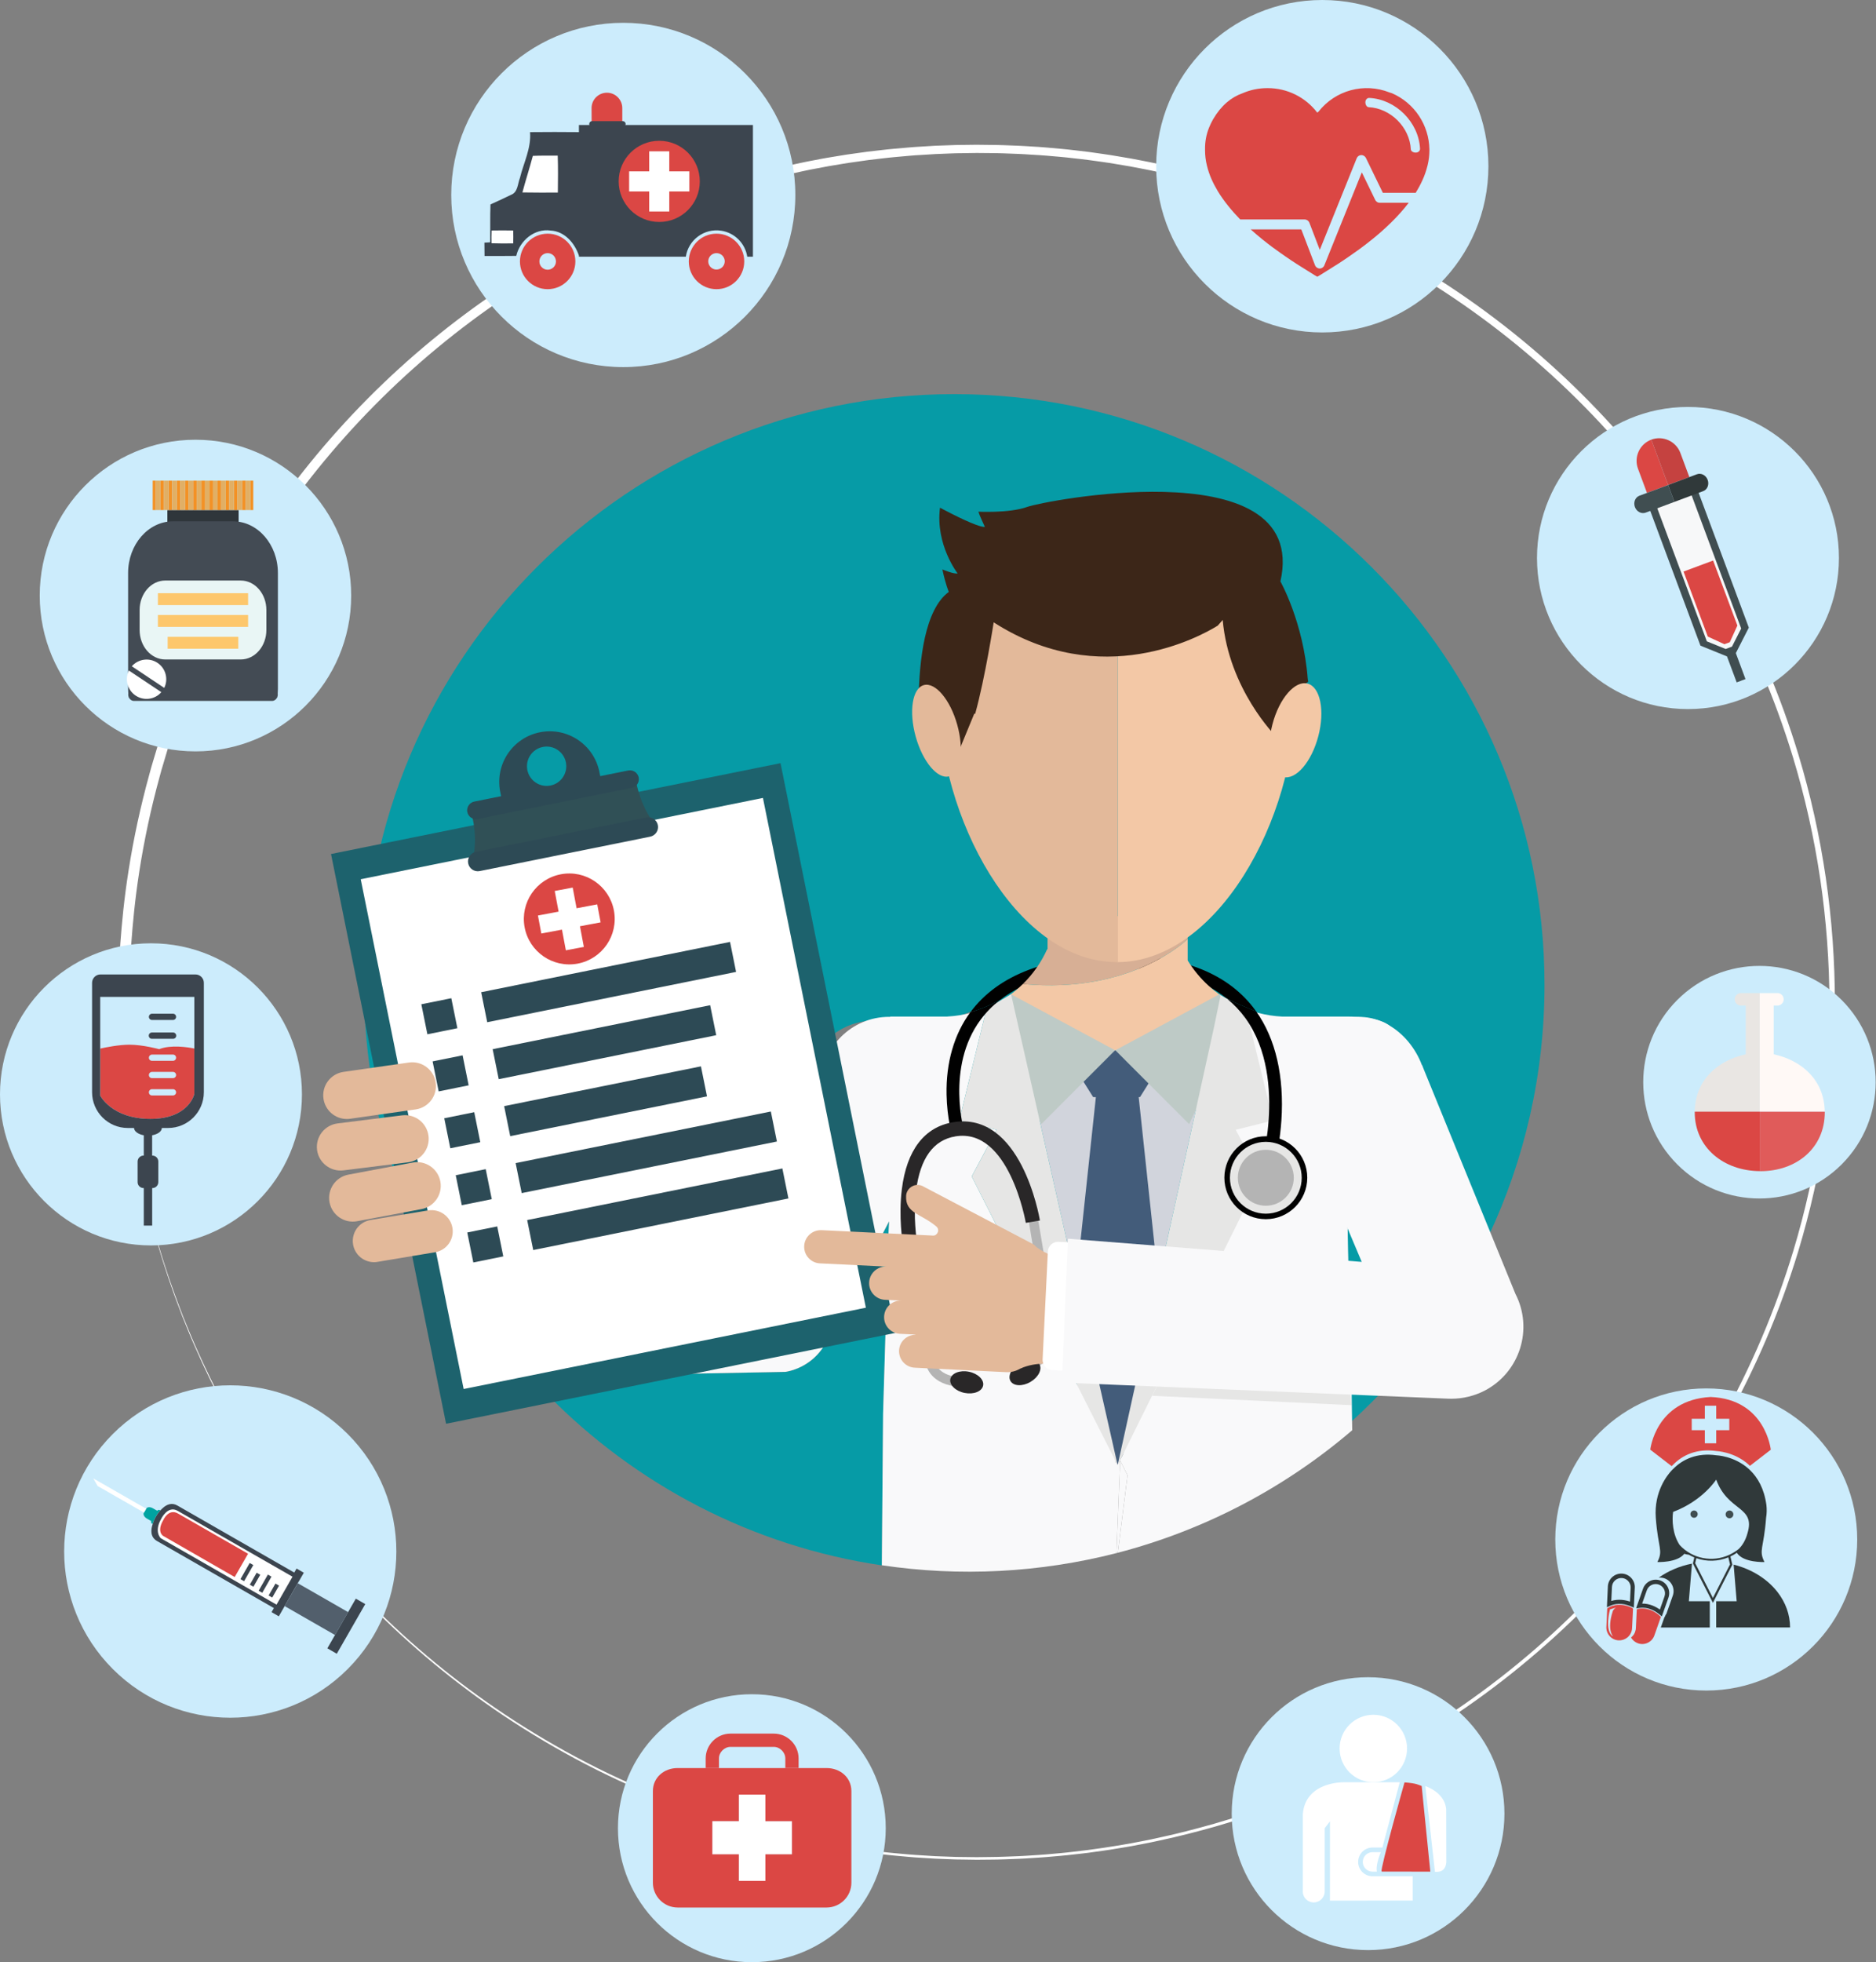 <?xml version="1.0" encoding="utf-8"?>
<!-- Generator: Adobe Illustrator 24.2.3, SVG Export Plug-In . SVG Version: 6.00 Build 0)  -->
<svg version="1.1" id="Layer_1" xmlns="http://www.w3.org/2000/svg" xmlns:xlink="http://www.w3.org/1999/xlink" x="0px" y="0px"
	 viewBox="0 0 4494.6 4698.2" style="enable-background:new 0 0 4494.6 4698.2;" xml:space="preserve">
<rect x="0" y="0" width="4494.6" height="4698.2" fill="#808080" stroke="none"/>
<style type="text/css">
	.st0{fill:#FFFFFF;}
	.st1{fill:#CCECFC;}
	.st2{fill:none;}
	.st3{fill:#DB4744;}
	.st4{fill:#3C454F;}
	.st5{fill:#00A4A1;}
	.st6{fill:#525F6C;}
	.st7{fill:#2F363B;}
	.st8{fill:#434B54;}
	.st9{fill:#E9F6F5;}
	.st10{fill:#FDC76C;}
	.st11{fill:#F39226;}
	.st12{fill:#E1AF65;}
	.st13{fill:#E9E6E3;}
	.st14{fill:#FFF9F6;}
	.st15{fill:#E05B5A;}
	.st16{fill:#F7F8F9;}
	.st17{fill:#404E51;}
	.st18{fill:#C54240;}
	.st19{fill:#30393A;}
	.st20{fill:#E32228;}
	.st21{fill:#069BA6;}
	.st22{fill:#F9F9FA;}
	.st23{fill:#010101;}
	.st24{fill:#F26428;}
	.st25{fill:#E6E6E5;}
	.st26{fill:#0B4969;}
	.st27{fill:#4CC4D1;}
	.st28{fill:#D7AF95;}
	.st29{fill:#F3C8A6;}
	.st30{fill:#D1D4DC;}
	.st31{fill:#435C7A;}
	.st32{fill:#BECAC6;}
	.st33{fill:#E3B99A;}
	.st34{fill:#3C2618;}
	.st35{fill:#1D626D;}
	.st36{fill:#2D4A55;}
	.st37{fill:#343337;}
	.st38{fill:#B4B4B4;}
	.st39{fill:#292728;}
	.st40{fill:#305056;}
</style>
<g id="Layer_2_1_">
	<g id="Layer_1-2">
		<path class="st0" d="M283.1,2403.1c0,0,0.2-12.6,0.5-37.1c0.1-6.1,0-13,0.4-20.6s0.6-15.9,1-24.9s0.6-18.8,1.3-29.2
			s1.4-21.6,2.1-33.4c3.5-47.2,8.9-105.5,19.6-173.4c12.2-77.8,28.9-154.8,49.9-230.7c1.5-5.3,2.9-10.7,4.4-16.1l4.8-16.2l9.9-33
			c7.3-22.1,14.3-44.9,22.7-67.9c7.9-23.1,17-46.4,26.1-70.3c9.7-23.7,19.3-47.9,30.2-72.3c46.2-105.4,101.3-206.7,164.6-302.8
			c152.1-231.1,348.9-429.4,578.9-583.2c64.3-42.9,131-82.2,199.7-117.7c71.3-36.8,144.8-69.3,220-97.5
			c77.7-29.2,157.2-53.6,238-72.9c20.4-5.2,41.2-9.4,61.9-14c10.3-2.4,20.8-4.1,31.3-6.2s20.9-4.1,31.5-5.9l31.7-5.2l15.9-2.6
			l16-2.2c10.7-1.5,21.4-3,32.1-4.5c10.7-1.4,21.5-2.5,32.3-3.7c21.5-2.7,43.2-4.3,65-6.3c10.9-1.1,21.8-1.6,32.7-2.3
			s21.9-1.5,32.9-2l33.1-1.2l16.6-0.6l16.5-0.2c11-0.1,22-0.3,33.1-0.4c11.3,0,22.3,0.3,33.4,0.4c22.3,0,44.6,1.2,66.9,2
			c11.2,0.3,22.4,1.3,33.6,1.9s22.4,1.3,33.6,2.3c22.4,2.1,45,3.8,67.4,6.6c11.2,1.3,22.5,2.5,33.8,4l33.8,4.8
			c11.3,1.5,22.5,3.4,33.8,5.3s22.6,3.7,33.8,5.7c22.4,4.4,45.1,8.4,67.5,13.5c45.1,9.4,89.8,21.2,134.5,33.8
			c22.3,6.6,44.6,13.1,66.8,20.6c22.3,7,44.3,15,66.4,22.8c11,4,22,8.3,32.9,12.4l16.5,6.3c5.5,2.1,10.9,4.4,16.4,6.6l32.7,13.4
			l32.5,14.2c546.2,243.2,959.6,711.9,1132.8,1284.2c58.1,192.3,87.4,394,87.2,595.6s-30,403.1-88.4,595.2
			c-174.3,570.9-588,1038-1133.7,1280.1c-10.8,4.7-21.6,9.4-32.4,14.1c-10.9,4.4-21.8,8.9-32.7,13.3c-5.4,2.2-10.9,4.5-16.3,6.6
			l-16.4,6.2c-11,4.1-21.9,8.4-32.9,12.3c-22.1,7.7-44,15.7-66.3,22.6c-22.1,7.4-44.4,13.8-66.6,20.4
			c-44.6,12.5-89.3,24.1-134.2,33.5c-22.4,5.1-44.9,9-67.3,13.4c-11.3,2-22.5,3.8-33.7,5.6s-22.4,3.8-33.7,5.2l-33.7,4.7
			c-11.2,1.5-22.5,2.6-33.7,3.9c-22.4,2.8-44.9,4.4-67.2,6.4c-11.2,1-22.4,1.5-33.6,2.3c-11.2,0.6-22.3,1.6-33.5,1.9
			c-22.3,0.8-44.6,1.9-66.7,1.9c-11.1,0.1-22.1,0.3-33.2,0.3l-33.1-0.5l-16.5-0.2l-16.5-0.6l-32.9-1.3c-10.9-0.5-21.9-1.4-32.8-2
			s-21.8-1.3-32.6-2.4c-21.7-2-43.3-3.7-64.8-6.4c-10.7-1.3-21.5-2.4-32.1-3.8l-31.9-4.5l-15.9-2.2l-15.8-2.6
			c-10.5-1.8-21.1-3.5-31.6-5.3c-10.5-1.9-20.9-4-31.3-6s-20.9-3.9-31.2-6.2c-20.7-4.6-41.3-8.8-61.7-14
			c-80.4-19.4-159.5-43.9-236.9-73.1c-76.1-28.8-149.3-61.3-218.9-97.5c-68.3-35.5-134.6-74.8-198.6-117.6
			c-228.6-153.5-424.1-351.2-575-581.6c-62.8-95.7-117.3-196.6-163.1-301.5c-10.8-24.2-20.3-48.4-29.9-71.9c-9-23.8-18-46.9-25.8-70
			c-8.3-22.8-15.2-45.5-22.5-67.5c-3.3-11.1-6.6-22.1-9.8-32.9c-1.6-5.4-3.2-10.8-4.8-16.1s-2.9-10.7-4.4-16
			c-20.7-75.5-37.1-152.1-49.1-229.4c-10.4-67.5-15.7-125.4-19.1-172.4c-0.7-11.7-1.4-22.8-2.1-33.2c-0.7-10.4-0.8-20.1-1.2-29
			s-0.6-17.3-0.9-24.8s-0.2-14.4-0.4-20.4c-0.3-24.3-0.4-36.9-0.4-36.9L283.1,2403.1z M296.3,2403.1c0,0,0.2,12.6,0.5,36.9
			c0.1,6.1,0.1,12.9,0.4,20.4s0.6,15.8,1,24.8s0.6,18.6,1.3,29s1.4,21.4,2.1,33.2c3.5,47,8.9,104.8,19.4,172.3
			c12.1,77.3,28.7,153.8,49.6,229.2c1.5,5.3,2.9,10.7,4.4,16s3.2,10.7,4.8,16.1c3.3,10.8,6.5,21.7,9.9,32.8
			c7.3,22,14.2,44.6,22.6,67.4c7.9,23,16.9,46.1,25.9,69.9c9.6,23.5,19.2,47.6,30,71.8c45.9,104.7,100.6,205.4,163.5,300.9
			c151.1,229.7,346.7,426.7,575.3,579.5c63.9,42.6,130.2,81.7,198.4,117c69.5,36.1,142.7,68.3,218.6,96.9
			c77.2,29,156.2,53.2,236.4,72.5c20.3,5.2,40.9,9.4,61.5,13.9c10.3,2.4,20.7,4.1,31.1,6.2s20.8,4,31.3,5.9l31.5,5.2l15.8,2.6
			l15.9,2.2c10.6,1.5,21.2,2.9,31.9,4.4c10.6,1.4,21.4,2.5,32.1,3.7c21.4,2.7,43,4.3,64.6,6.3c10.8,1.1,21.7,1.5,32.5,2.3
			s21.7,1.5,32.6,2l32.8,1.2l16.4,0.6l16.5,0.2l33,0.4c11,0,22.1-0.3,33.1-0.4c22.2-0.1,44.3-1.2,66.5-2c11.1-0.3,22.2-1.3,33.4-1.9
			c11.1-0.8,22.3-1.3,33.4-2.3c22.3-2.1,44.7-3.7,67-6.6c11.2-1.3,22.4-2.5,33.6-4s22.4-3.1,33.6-4.7s22.4-3.4,33.6-5.2
			s22.4-3.7,33.6-5.7c22.3-4.4,44.8-8.3,67.1-13.5c44.8-9.4,89.2-21.1,133.7-33.6c22.1-6.6,44.4-13,66.4-20.5
			c22.1-7,44-14.9,65.9-22.7c11-3.9,21.8-8.3,32.7-12.4l16.4-6.2c5.4-2.1,10.8-4.4,16.3-6.6l32.5-13.4c10.7-4.7,21.5-9.4,32.2-14.1
			c542.7-241.7,953.5-707.3,1125.6-1275.9c57.7-191.1,86.8-391.4,86.6-591.8s-29.8-400.6-87.8-591.4
			C4122,1244.4,3711,780.3,3168.8,539.8c-10.7-4.7-21.5-9.4-32.2-14l-32.5-13.2c-5.4-2.2-10.8-4.5-16.2-6.5l-16.3-6.2
			c-10.9-4.1-21.7-8.4-32.7-12.3c-21.9-7.7-43.7-15.6-65.8-22.5c-21.9-7.4-44.1-13.7-66.2-20.3c-44.4-12.4-88.7-24-133.4-33.2
			c-22.2-5.1-44.7-8.9-66.9-13.3c-11.2-2-22.4-3.7-33.5-5.6s-22.3-3.7-33.5-5.2l-33.5-4.6c-11.2-1.5-22.3-2.6-33.5-3.9
			c-22.3-2.8-44.6-4.4-66.8-6.4c-11.1-1-22.2-1.5-33.3-2.2c-11.1-0.6-22.2-1.6-33.3-1.9c-22.1-0.8-44.2-1.9-66.3-1.9
			c-11-0.1-22.1-0.3-32.9-0.3l-33.1,0.5l-16.5,0.2l-16.3,0.6c-10.9,0.4-21.8,0.8-32.6,1.3c-10.9,0.5-21.7,1.4-32.5,2
			s-21.6,1.2-32.4,2.3c-21.5,2-43,3.6-64.4,6.3c-10.7,1.3-21.3,2.4-31.9,3.8s-21.2,3-31.7,4.5l-15.8,2.2l-15.7,2.6
			c-10.5,1.8-20.9,3.5-31.4,5.2c-10.4,1.9-20.8,4-31.2,5.9s-20.7,3.8-31,6.2c-20.5,4.5-41.1,8.8-61.3,14
			c-79.9,19.3-158.5,43.6-235.4,72.7c-75.6,28.6-148.3,60.9-217.5,96.9c-67.9,35.3-133.8,74.3-197.3,116.8
			c-227.1,152.5-421.4,349-571.3,577.8c-62.4,95.1-116.6,195.3-162,299.6c-10.8,24-20.2,48.1-29.7,71.4
			c-8.9,23.6-17.9,46.6-25.6,69.5c-8.3,22.7-15.1,45.2-22.3,67.1c-3.3,11-6.5,21.9-9.7,32.7c-1.6,5.4-3.2,10.7-4.8,16
			c-1.5,5.3-2.9,10.7-4.3,15.9c-20.6,75-36.9,151.1-48.8,227.9c-10.4,67.1-15.6,124.6-19,171.3c-0.7,11.7-1.4,22.7-2.1,33
			c-0.7,10.3-0.8,19.9-1.2,28.9s-0.6,17.1-0.9,24.6s-0.2,14.3-0.4,20.3c-0.3,24.2-0.4,36.7-0.4,36.7L296.3,2403.1z"/>
		<path class="st1" d="M3682.4,1336.1c0,199.8,161.9,361.7,361.7,361.7c199.8,0,361.7-161.9,361.7-361.7s-161.9-361.7-361.7-361.7
			S3682.4,1136.3,3682.4,1336.1z"/>
		<circle class="st1" cx="3168" cy="398" r="398"/>
		<path class="st1" d="M1081.1,466.8c0,227.6,184.5,412.2,412.2,412.2s412.2-184.5,412.2-412.2S1720.9,54.6,1493.3,54.6
			S1081.1,239.2,1081.1,466.8z"/>
		<path class="st1" d="M841.4,1426c0,206.1-167,373.1-373.1,373.1S95.2,1632.1,95.2,1426s167-373.1,373.1-373.1
			S841.4,1220,841.4,1426z"/>
		
			<ellipse transform="matrix(0.707 -0.707 0.707 0.707 -597.254 3740.122)" class="st1" cx="4216.1" cy="2591" rx="278.5" ry="278.5"/>
		<path class="st1" d="M1480.5,4377.4c0,177.2,143.6,320.8,320.8,320.8s320.8-143.6,320.8-320.8s-143.6-320.8-320.8-320.8
			S1480.5,4200.2,1480.5,4377.4z"/>
		<path class="st1" d="M3726.2,3686.1c0,199.8,161.9,361.7,361.7,361.7s361.7-161.9,361.7-361.7s-162-361.7-361.7-361.7
			S3726.2,3486.3,3726.2,3686.1z"/>
		
			<ellipse transform="matrix(0.707 -0.707 0.707 0.707 -2465.396 1478.546)" class="st1" cx="552.1" cy="3715.3" rx="398" ry="398"/>
		<path class="st1" d="M0,2620.3C0,2820,161.9,2982,361.7,2982s361.7-161.9,361.7-361.7s-161.9-361.7-361.7-361.7S0,2420.5,0,2620.3
			z"/>
		<polygon class="st0" points="1833.8,4503.6 1770.2,4503.6 1770.2,4440 1706.6,4440 1706.6,4440 1706.6,4360.5 1770.2,4360.5 
			1770.2,4297 1833.8,4297 1833.8,4360.5 1897.4,4360.5 1897.4,4440 1833.8,4440 		"/>
		<polygon class="st2" points="1770.2,4297 1833.8,4297 1833.8,4360.5 1897.4,4360.5 1897.4,4440 1833.8,4440 1833.8,4503.6 
			1770.2,4503.6 1770.2,4440 1706.6,4440 1706.6,4440 1706.6,4360.5 1770.2,4360.5 		"/>
		<polygon class="st2" points="1770.2,4297 1833.8,4297 1833.8,4360.5 1897.4,4360.5 1897.4,4440 1833.8,4440 1833.8,4503.6 
			1770.2,4503.6 1770.2,4440 1706.6,4440 1706.6,4440 1706.6,4360.5 1770.2,4360.5 		"/>
		<path class="st3" d="M1564.2,4288.6v219.3c0.1,32.7,26.6,59.3,59.3,59.4h356.9c32.8-0.1,59.3-26.6,59.4-59.4v-219.3
			c0-32.6-26.7-55.2-59.4-55.2h-67.2v-0.1h-31.8v0.1h-258C1590.9,4233.4,1564.2,4256,1564.2,4288.6z M1706.6,4360.5h63.6V4297h63.6
			v63.6h63.6v79.4h-63.6v63.6h-63.6V4440h-63.6V4360.5z"/>
		<path class="st3" d="M1881.5,4210.3c0-14.6-13-27.6-27.6-27.6H1750c-14.5,0-27.5,13-27.5,27.6v23.1h-31.8v-23.1
			c0.1-32.7,26.6-59.3,59.3-59.4h103.9c32.8,0.1,59.3,26.6,59.4,59.4v23h-31.8L1881.5,4210.3z"/>
		<path class="st0" d="M1358.6,349.2l-18.7,142.5l-96.7,28.8c0,0-5.1,69.5-20.4,78s-45.8-1.7-45.8-1.7V529l66.2-62.8l28.8-106.9
			L1358.6,349.2z"/>
		<rect x="1480.3" y="342.4" class="st0" width="207.8" height="173.4"/>
		<path class="st3" d="M1245.7,626c0,36.7,29.8,66.4,66.4,66.4c36.7,0,66.4-29.8,66.4-66.5c0-36.7-29.8-66.4-66.4-66.4
			C1275.4,559.6,1245.7,589.3,1245.7,626z M1325.5,640.6c-8.1,7.4-20.6,6.9-28-1.2c-3.4-3.7-5.2-8.4-5.2-13.4c0-1.2,0.1-2.4,0.3-3.6
			c1.9-10.8,12.2-17.9,23-16c8.2,1.5,14.5,7.8,16,16c0.2,1.2,0.4,2.4,0.4,3.6C1332,631.6,1329.6,636.9,1325.5,640.6L1325.5,640.6z"
			/>
		<path class="st3" d="M1650.2,626c0,36.7,29.8,66.5,66.5,66.4c36.7,0,66.4-29.8,66.4-66.5c0-36.7-29.8-66.4-66.5-66.4l0,0
			C1679.9,559.5,1650.2,589.3,1650.2,626z M1696.8,626c0-1.2,0.1-2.4,0.3-3.6c1.9-10.8,12.2-17.9,23-16c8.2,1.5,14.5,7.8,16,16
			c0.2,1.2,0.3,2.4,0.3,3.6c-0.2,11-9.3,19.6-20.3,19.4C1705.6,645.2,1697,636.6,1696.8,626L1696.8,626z"/>
		<path class="st3" d="M1449.2,324.2v217h246.6v-217H1449.2z M1507.3,410.3h48.1v-48h48.1v48h48v48.1h-48v48h-48.1v-48h-48.1V410.3z
			"/>
		<path class="st4" d="M1160.6,581c0,10.6,0.3,21.4,0.3,32c25.3,0,50.6,0,76-0.3c8.3-36.7,44-66.2,82.3-60.7
			c33.8,1.9,57.6,30,67.8,59.9v2.7h256.1c6.3-40.6,44.4-68.5,85-62.2c32,5,57.2,30.1,62.2,62.2h13.6V299.3h-313.1v-1h-73.4v1H1387
			v17.1c-38.9-0.3-77.9-0.5-117.1,0c3.1,38.4-15.3,73.2-24.2,109.6c-5.6,14-4.7,34-21.1,40.4c-16.4,8.1-33.1,15.6-49.5,23.1
			c-1.1,30.3-0.3,60.4-0.6,90.7C1169.8,580.5,1165.3,580.8,1160.6,581z M1482.2,434.3c0-53.7,43.5-97.2,97.2-97.2
			c53.7,0,97.2,43.5,97.2,97.2s-43.5,97.2-97.2,97.2l0,0C1525.8,531.5,1482.3,488,1482.2,434.3L1482.2,434.3z M1251.6,460.8
			c7.8-29.5,17.3-58.4,25-87.6c19.8-0.8,39.8-0.6,59.6-0.6c1.1,29.5,0.6,59,0.3,88.5C1308.1,461.1,1280,461.4,1251.6,460.8
			L1251.6,460.8z M1178,551.9c17.2-0.3,34.4-0.3,51.6,0c0.3,10.4,0.3,20.5,0,30.8c-17.2,0.3-34.7,0.3-51.9-0.3
			C1177.4,572.3,1177.4,562.3,1178,551.9z"/>
		<path class="st3" d="M1417.3,258.8c0-20.3,16.5-36.8,36.8-36.8s36.8,16.5,36.8,36.8c0,6.8,0,31.6,0,39.5h-73.4
			C1417.3,290.3,1417.3,265.6,1417.3,258.8z"/>
		<path class="st4" d="M1411.7,296.8c0,3.7,3,6.7,6.7,6.7c0,0,0,0,0,0h73.8c3.7,0,6.7-3,6.7-6.7l0,0c0-3.7-3-6.7-6.7-6.7l0,0h-73.8
			C1414.6,290.1,1411.7,293.1,1411.7,296.8C1411.7,296.8,1411.7,296.8,1411.7,296.8z"/>
		<path class="st3" d="M2887.1,360c0,11.7,1.4,23.4,4.1,34.8c0.1,0.4,0.2,0.8,0.3,1.2c0.1,0.6,0.3,1.3,0.5,2
			c5,20.6,14.1,40.5,25.5,59.5c14.9,24.7,34.1,47.6,53.9,68h154.3c5,0,9.4,3,11.3,7.6l25,65.2l88.5-219.5c1.8-4.4,6-7.3,10.7-7.5
			c4.7-0.1,9,2.5,11.2,6.7l40.7,83.7h76.6c0.6,0,1.2,0.1,1.8,0.2c6.3-9.9,11.8-20.2,16.6-30.8c4.9-10.7,8.7-21.7,11.6-33.1
			c0.1-0.7,0.3-1.3,0.5-2c0.1-0.4,0.2-0.8,0.3-1.2c2.7-11.4,4.1-23.1,4.1-34.8c0-0.7,0-1.3,0-2c-0.8-58.6-35.8-111.3-89.5-134.7
			c-2.1-0.7-4.2-1.4-6.3-2c-60.6-24-129.7-5.2-169.9,46.1c-1.9,1.4-2.9,2.2-2.9,2.2l-0.2-0.1l0,0c-28.2-36.9-72-58.5-118.4-58.5
			h-1.3c-20.5,0-40.7,4.2-59.5,12.4c-26.4,9.3-50.7,28.8-70.3,62.3c-3.5,6.2-6.7,12.6-9.4,19.3c-6.9,16.9-10.2,34.9-9.8,53.1
			C2887.1,358.7,2887.1,359.3,2887.1,360z M3380.7,359.9c-0.3-0.7-0.5-1.4-0.6-2.2c-2.5-52.7-48.4-98.6-101.1-101.1
			c-4.2-0.2-7.7-5.4-7.8-11.5s4.1-10.9,9.4-10.6c63.4,3.1,118.5,58.2,121.6,121.6c0.1,1.3-0.2,2.5-0.7,3.7c-1.5,3.4-5.3,5.7-9.9,5.6
			C3386.6,365.4,3382.2,363,3380.7,359.9L3380.7,359.9z"/>
		<path class="st3" d="M3150.6,635.2c1.8,4.6,6.2,7.6,11.1,7.7h0.1c4.9,0,9.3-3,11.1-7.5l89.8-222.7l32.2,66.2
			c2,4.1,6.2,6.7,10.8,6.7h69.3c-51.6,67.5-127.2,117.5-143.6,129c-15.8,11.1-35.9,23.8-51.4,33.3c-14.9,9.7-23.8,14.6-23.8,14.6
			l-0.2-0.1l-0.2,0.1c0,0-8.9-4.9-23.8-14.6c-15.5-9.5-35.6-22.2-51.4-33.3c-10.6-7.4-46.2-31.1-84.1-65.3h121.2L3150.6,635.2z"/>
		<polygon class="st0" points="708.6,3774.7 414.9,3605.6 390.5,3619.5 368.9,3665.3 382.8,3689.6 667.7,3848.6 		"/>
		
			<rect x="567.7" y="3761.1" transform="matrix(0.497 -0.868 0.868 0.497 -2970.661 2404.494)" class="st4" width="44.5" height="10"/>
		<polygon class="st4" points="628.3,3813.7 650.4,3775.1 641.8,3770.1 619.7,3808.8 		"/>
		
			<rect x="593.2" y="3778.8" transform="matrix(0.497 -0.868 0.868 0.497 -2976.29 2431.156)" class="st4" width="33" height="9.9"/>
		
			<rect x="638.3" y="3804.7" transform="matrix(0.497 -0.868 0.868 0.497 -2976.108 2483.316)" class="st4" width="32.9" height="9.9"/>
		<path class="st3" d="M391.1,3639.8c0,0,12.5-29,35.6-15.7l167.6,96.1l-32,55.8L391,3677.6C391,3677.6,374.6,3668.2,391.1,3639.8z"
			/>
		<path class="st2" d="M425.5,3617.5l275.3,157.8l-4.8,8.4l-0.2,0.3l-28.3,49.5l-0.2,0.3l-4.8,8.4l-277.2-158.9
			c0,0-16.9-15.5,0.9-46.5C386.1,3636.9,401.7,3603.9,425.5,3617.5z"/>
		<path class="st4" d="M365.7,3649.4c0-0.1,0.1-0.2,0.1-0.3l0,0L365.7,3649.4z"/>
		<path class="st4" d="M384.1,3616.5c2-2.2,4.2-4.3,6.5-6.2c-2.2,2-4.3,4.1-6.3,6.4L384.1,3616.5z"/>
		<polygon class="st2" points="344.8,3622.1 345,3621.7 345,3621.7 		"/>
		<polygon class="st2" points="350.3,3612.5 350.5,3612.1 350.3,3612.5 		"/>
		<path class="st5" d="M350.3,3612.5l0.2-0.4c2.3-4.1,9.4-4.4,15.8-0.7l10.4,5.9c1.5-2.2,4.4-2.8,6.6-1.5c0.3,0.2,0.6,0.4,0.8,0.6
			c-8.4,9.4-14.7,20.5-18.3,32.6c-2.7-0.7-4.3-3.4-3.7-6c0.1-0.3,0.2-0.7,0.3-1l-10.4-5.9c-6.4-3.7-9.7-9.9-7.4-14l0.2-0.4l0,0
			L350.3,3612.5L350.3,3612.5z"/>
		<polygon class="st0" points="223.6,3539.9 350.3,3612.5 345,3621.7 233.8,3558 		"/>
		<path class="st2" d="M425.5,3617.5l275.3,157.8l-4.8,8.4l-0.2,0.3l-28.3,49.5l-0.2,0.3l-4.8,8.4l-277.2-158.9
			c0,0-16.9-15.5,0.9-46.5C386.1,3636.9,401.7,3603.9,425.5,3617.5z"/>
		<path class="st4" d="M376.2,3689.8L376.2,3689.8l280,160.5l-5.6,9.8l17.4,10l4.7-8.2l9.3-16.3l33.5-58.8l0.4-0.2l12-20.9l-17.4-10
			l-5.5,9.6l-280-160.5c-13.6-7.8-25.6-2.3-34.3,5.4c-2.2,2-4.3,4.1-6.3,6.4l-0.2-0.2c-8.4,9.4-14.7,20.5-18.3,32.6l0,0l-0.1,0.3
			C361.4,3662.1,359.3,3680.1,376.2,3689.8z M386.1,3636.8c0,0,15.6-33,39.4-19.4l275.3,157.8l-4.8,8.4l-0.2,0.3l-28.3,49.5
			l-0.2,0.3l-4.8,8.4l-277.2-158.9C385.2,3683.4,368.4,3667.8,386.1,3636.8L386.1,3636.8z"/>
		<polygon class="st6" points="682,3845.6 715.5,3786.9 715.9,3786.6 713.5,3790.9 834,3860 802.6,3914.8 		"/>
		<polygon class="st4" points="834,3860 852.5,3827.8 875.1,3840.8 806.9,3959.7 784.3,3946.7 802.6,3914.8 		"/>
		<rect x="401" y="1221.3" class="st7" width="170.7" height="53"/>
		<path class="st8" d="M306.9,1372.1c0-68.4,48.3-123.9,107.8-123.9H558c59.5,0,107.8,55.5,107.8,123.9v277.7
			c0,3.8-0.2,7.6-0.5,11.3c0.1,0.6,0.1,1.3,0.2,1.9c0,2-0.4,4.1-1.1,6c-0.1,0.4-0.1,0.9-0.2,1.4h-0.5c-2.3,4.7-6.5,7.8-11.5,7.8
			H320.5c-5,0-9.2-3.2-11.5-7.8h-0.5c-0.1-0.5-0.1-0.9-0.2-1.4c-0.7-1.9-1.1-4-1.1-6c0-0.6,0.1-1.2,0.2-1.9
			c-0.3-3.7-0.5-7.5-0.5-11.3V1372.1z"/>
		<path class="st9" d="M334.5,1508.4c0,39,27.5,70.6,61.4,70.6h180.9c33.9,0,61.4-31.6,61.4-70.6v-47.8c0-39-27.5-70.6-61.4-70.6
			H395.9c-33.9,0-61.4,31.6-61.4,70.6V1508.4z"/>
		<rect x="378.3" y="1420.3" class="st10" width="216.1" height="28.5"/>
		<rect x="378.3" y="1472.5" class="st10" width="216.1" height="28.5"/>
		<rect x="401.7" y="1524.8" class="st10" width="169.2" height="28.5"/>
		<rect x="443.1" y="1150.9" class="st11" width="8.5" height="70.4"/>
		<rect x="462.6" y="1150.9" class="st11" width="8.5" height="70.4"/>
		<rect x="580.1" y="1150.9" class="st11" width="8.6" height="70.4"/>
		<rect x="560.5" y="1150.9" class="st11" width="8.5" height="70.4"/>
		<rect x="482.2" y="1150.9" class="st11" width="8.5" height="70.4"/>
		<rect x="501.8" y="1150.9" class="st11" width="8.6" height="70.4"/>
		<rect x="423.5" y="1150.9" class="st11" width="8.5" height="70.4"/>
		<rect x="540.9" y="1150.9" class="st11" width="8.5" height="70.4"/>
		<rect x="403.9" y="1150.9" class="st11" width="8.6" height="70.4"/>
		<rect x="384.4" y="1150.9" class="st11" width="8.5" height="70.4"/>
		<rect x="521.4" y="1150.9" class="st11" width="8.5" height="70.4"/>
		<rect x="365.8" y="1150.9" class="st11" width="7.5" height="70.4"/>
		<rect x="599.6" y="1150.9" class="st11" width="7.2" height="70.4"/>
		<line class="st2" x1="599.6" y1="1150.9" x2="588.6" y2="1150.9"/>
		<rect x="588.6" y="1150.9" class="st12" width="11" height="70.4"/>
		<line class="st2" x1="580.1" y1="1150.9" x2="569.1" y2="1150.9"/>
		<rect x="569.1" y="1150.9" class="st12" width="11" height="70.4"/>
		<line class="st2" x1="560.5" y1="1150.9" x2="549.5" y2="1150.9"/>
		<rect x="549.5" y="1150.9" class="st12" width="11" height="70.4"/>
		<line class="st2" x1="540.9" y1="1150.9" x2="529.9" y2="1150.9"/>
		<rect x="529.9" y="1150.9" class="st12" width="11" height="70.4"/>
		<line class="st2" x1="521.4" y1="1150.9" x2="510.3" y2="1150.9"/>
		<rect x="510.3" y="1150.9" class="st12" width="11" height="70.4"/>
		<line class="st2" x1="501.8" y1="1150.9" x2="490.8" y2="1150.9"/>
		<rect x="490.8" y="1150.9" class="st12" width="11" height="70.4"/>
		<line class="st2" x1="482.2" y1="1150.9" x2="471.2" y2="1150.9"/>
		<rect x="471.2" y="1150.9" class="st12" width="11" height="70.4"/>
		<line class="st2" x1="462.6" y1="1150.9" x2="451.6" y2="1150.9"/>
		<rect x="451.6" y="1150.9" class="st12" width="11" height="70.4"/>
		<line class="st2" x1="443.1" y1="1150.9" x2="432.1" y2="1150.9"/>
		<rect x="432.1" y="1150.9" class="st12" width="11" height="70.4"/>
		<line class="st2" x1="423.5" y1="1150.9" x2="412.5" y2="1150.9"/>
		<rect x="412.5" y="1150.9" class="st12" width="11" height="70.4"/>
		<line class="st2" x1="403.9" y1="1150.9" x2="392.9" y2="1150.9"/>
		<rect x="392.9" y="1150.9" class="st12" width="11" height="70.4"/>
		<line class="st2" x1="384.4" y1="1150.9" x2="373.4" y2="1150.9"/>
		<rect x="373.4" y="1150.9" class="st12" width="11" height="70.4"/>
		<path class="st0" d="M377.3,1587.1c19.7,13.1,26.6,38.8,16.2,60l-77.7-51.8C331.3,1577.6,357.6,1574,377.3,1587.1z"/>
		<path class="st0" d="M325,1665.5c-19.7-13.1-26.6-38.8-16.2-60l77.7,51.8C371.1,1675.1,344.7,1678.6,325,1665.5z"/>
		<path class="st13" d="M4060.4,2661.9c0.6-74,52.7-122.3,122.2-137.5v-116.7h-10.2c-8.3,0.7-15.5-5.5-16.2-13.7s5.5-15.5,13.7-16.2
			c0.8-0.1,1.6-0.1,2.4,0h43.6v284.1H4060.4z"/>
		<path class="st14" d="M4216.1,2377.8h43.6c8.3,0.7,14.4,7.9,13.7,16.2c-0.6,7.3-6.4,13.1-13.7,13.7h-10.2v116.6
			c69.5,15.3,121.6,63.6,122.2,137.5h-155.7V2377.8z"/>
		<path class="st15" d="M4371.8,2661.9c0,0.4,0.1,0.8,0.1,1.3c0,86-68.2,141.1-154.3,141.1c-0.5,0-1-0.1-1.5-0.1v-142.3H4371.8z"/>
		<path class="st3" d="M4060.3,2663.1c0-0.4,0.1-0.8,0.1-1.3h155.7v142.3C4130.8,2803.6,4060.3,2748.6,4060.3,2663.1z"/>
		<path class="st4" d="M414.4,2487.3h-50.2c-4.2,0.2-7.6-3.1-7.8-7.3c-0.2-4.2,3.1-7.6,7.3-7.8c0.2,0,0.4,0,0.5,0h50.2
			c4.2-0.2,7.6,3.1,7.8,7.3c0.2,4.2-3.1,7.6-7.3,7.8C414.8,2487.3,414.6,2487.3,414.4,2487.3z"/>
		<path class="st4" d="M414.4,2442.2h-50.2c-4.2,0-7.5-3.4-7.5-7.5s3.4-7.5,7.5-7.5h50.2c4.2,0,7.5,3.4,7.5,7.5
			S418.6,2442.2,414.4,2442.2z"/>
		<path class="st3" d="M310,2501.4c-24.8,0-56.6,6.3-69.9,9.3v112.6c0,0,27.6,55.7,120.4,55.7s105.1-59.8,105.1-59.8v-108.6
			c-15.7-3.2-55.9-9.6-84.3,1.5C381.3,2512.1,342.3,2501.4,310,2501.4z M356.7,2615.4c0-4.2,3.4-7.5,7.5-7.5c0,0,0,0,0,0h50.2
			c4.2,0,7.5,3.4,7.5,7.5s-3.4,7.5-7.5,7.5l0,0h-50.2C360,2623,356.7,2619.6,356.7,2615.4C356.7,2615.4,356.7,2615.4,356.7,2615.4
			L356.7,2615.4z M356.7,2574c0-4.2,3.4-7.5,7.5-7.5c0,0,0,0,0,0h50.2c4.2,0,7.5,3.4,7.5,7.5s-3.4,7.5-7.5,7.5l0,0h-50.2
			C360,2581.6,356.7,2578.2,356.7,2574C356.7,2574,356.7,2574,356.7,2574L356.7,2574z M356.7,2532.6c0-4.2,3.4-7.5,7.5-7.6
			c0,0,0,0,0,0h50.2c4.2,0,7.5,3.4,7.5,7.5s-3.4,7.5-7.5,7.5h-50.2C360,2540.1,356.7,2536.7,356.7,2532.6
			C356.7,2532.6,356.7,2532.6,356.7,2532.6L356.7,2532.6z"/>
		<path class="st4" d="M220.6,2353.3v262.1c0.1,47.1,38.3,85.3,85.4,85.4h15.1c0.3,8.2,10.1,15.1,23.4,17.5v48.6H344
			c-7.9,0-14.2,6.4-14.3,14.2v49.4c0,7.9,6.4,14.2,14.3,14.2h0.5v89.9h20.1v-89.9h0.4c7.9,0,14.2-6.4,14.3-14.2v-49.4
			c0-7.8-6.4-14.2-14.3-14.2h-0.5v-48.6c13.3-2.4,23-9.2,23.3-17.5H403c47.1-0.1,85.3-38.3,85.4-85.4v-262.1
			c0-11.1-9-20.1-20.1-20.1c0,0,0,0,0,0H240.6C229.6,2333.2,220.6,2342.2,220.6,2353.3C220.6,2353.3,220.6,2353.3,220.6,2353.3z
			 M240.2,2386.9h225.4v232.3c0,0-12.3,59.8-105.1,59.8s-120.4-55.7-120.4-55.7V2386.9L240.2,2386.9z"/>
		<polygon class="st16" points="4058.8,1174.1 4178.9,1500.6 4147.4,1559.4 4085.3,1542.9 3959.3,1208.1 		"/>
		<polygon class="st17" points="3967.2,1208 4089.3,1535.6 4134.4,1553.9 4149.5,1548.3 4171.6,1504.9 4049.6,1177.3 4066,1170.2 
			4189.9,1502.8 4158.8,1563.8 4181.9,1626 4171.6,1629.8 4171.1,1630.1 4160.8,1633.9 4137.6,1571.7 4074,1545.9 3950.1,1213.4 		
			"/>
		<polygon class="st3" points="4104.4,1342.1 4162.5,1497.8 4144.3,1537.7 4131.4,1542.5 4091.6,1524.2 4033.5,1368.5 		"/>
		<path class="st3" d="M3945.9,1180.2l-21.5-57.8c-10.4-28,3.8-59.2,31.8-69.7c0,0,0,0,0,0l40.4,108.6L3945.9,1180.2z"/>
		<path class="st18" d="M3956.2,1052.7c28-10.4,59.2,3.8,69.7,31.8c0,0,0,0,0,0l21.5,57.8l-50.8,18.9L3956.2,1052.7z"/>
		<path class="st19" d="M4047.4,1142.3l18.1-6.7c10.1-3.8,21.7,2.2,25.8,13.4s-0.6,23.3-10.8,27l-68.9,25.7l-5.5-14.8l-9.5-25.6
			L4047.4,1142.3z"/>
		<path class="st17" d="M3927.8,1186.9l18.1-6.7l50.8-18.9l9.5,25.6l5.5,14.8l-68.9,25.7c-10.1,3.8-21.7-2.2-25.8-13.4
			S3917.7,1190.7,3927.8,1186.9z"/>
		<path class="st3" d="M4190.2,3507.6c0.8,0.7,1.5,1.4,2.3,2.2l50-38.6c0,0-12.4-121-144.2-126.3
			c-131.8,7.1-144.5,126.1-144.5,126.1l51.2,39.5c1.9-2.1,3.1-3.1,3.1-3.1v0.1c23.4-24.1,58.1-39.7,103.7-33.2c0,0,43.2,1.3,78.2,33
			l0,0L4190.2,3507.6z M4143.1,3424.4h-31.3v31.4h-27.3v-31.4h-31.4v-27.3h31.4v-31.3h27.3v31.3h31.3V3424.4z"/>
		<path class="st19" d="M4100.9,3832l3,5.8v0.1l2.9-5.9l41-80.5l1.3-2.3l1.3-2.7l-0.7-3.1l-3.9-16.6c5.4-2.5,10.5-5.5,15.4-8.8
			c15.5,24.3,66.2,22.1,66.2,22.1c-14.5-28.8-1.6-31.9,3.9-106.2l0,0c1.7-10.1,1.9-20.4,0.7-30.6c-5.4-39.4-21-65.7-39.3-83.3
			c-0.8-0.7-1.5-1.5-2.3-2.2l-0.3-0.3l0,0c-35-31.8-78.2-33-78.2-33c-45.6-6.5-80.3,9.1-103.7,33.2v-0.1c0,0-1.2,1-3.1,3.1
			c-10.3,11-42.7,50.6-38.1,113.2c5.5,74.4,18.4,77.5,3.8,106.2c0,0,47.4,2.1,64.5-19.7c3.6,1.1,7.3,1.9,11,2.3
			c4.2,2.4,8.5,4.5,13,6.4l-3.1,13.1l-0.3,1.1l3.6,7.6L4100.9,3832z M4144.7,3722c-0.5,0.2-0.9,0.4-1.4,0.7
			c-40.5,18.9-88.5,9.5-118.9-23.1c-17.4-25.7-18.8-60.7-15.9-79.5c71.6-27.1,103.2-77.4,103.2-77.4c28.3,77.4,94.8,63,75,128.4
			c-4.9,18.2-13.1,30.1-21.3,38C4159,3714.1,4152.1,3718.5,4144.7,3722z M4103.8,3826.1l-42.4-83.3l0.1-0.3l2.7-11.6
			c24.9,8.8,52.2,8,76.6-2l4,16.9L4103.8,3826.1z"/>
		<path class="st17" d="M4134.3,3626c0-5.1,4.2-9.3,9.3-9.3s9.3,4.2,9.3,9.3s-4.2,9.3-9.3,9.3S4134.3,3631.1,4134.3,3626
			L4134.3,3626z"/>
		<path class="st17" d="M4058.7,3634.1c-4.8,0-8.7-3.9-8.7-8.7c0-4.8,3.9-8.7,8.7-8.7c4.8,0,8.7,3.9,8.7,8.7c0,0,0,0,0,0
			C4067.4,3630.2,4063.5,3634.1,4058.7,3634.1z"/>
		<path class="st19" d="M4153.5,3746.3c43.9,11,81.1,34.7,105.3,65.9c18.9,24.4,29.9,53.4,29.9,84.6h-177V3834h49.1L4153.5,3746.3z"
			/>
		<path class="st19" d="M3849.9,3848.4l7.3-3.3c19.1-8.7,38.1-4,50.7,1.4l4,1.7l2.5,1.1l0.5-9.6l1.8-37.7
			c1.1-17.8-12.5-33.1-30.3-34.2c-17.8-1.1-33.1,12.5-34.2,30.3c0,0.3,0,0.5,0,0.8L3849.9,3848.4z M3860.4,3833.3l1.6-34
			c0.8-12.4,11.5-21.7,23.9-20.9c12,0.8,21.3,11,20.9,23l-1.6,33.4C3893.9,3831,3877.5,3828,3860.4,3833.3L3860.4,3833.3z"/>
		<path class="st20" d="M3921.7,3845l0.6,0.3l0.5,0.2l-1.3,0.2L3921.7,3845z"/>
		<path class="st19" d="M3920.1,3850.3l0.6,0.3l0.5,0.3l6.7-0.9c20.7-2.8,37.7,7,48.2,15.8l5.4,4.5l15.7-44.6
			c6.1-16.7-2.5-35.3-19.2-41.4s-35.3,2.5-41.4,19.2c-0.1,0.2-0.2,0.5-0.3,0.7l-1.2,3.4l-11.3,32l-3,8.5L3920.1,3850.3z
			 M3934.3,3839.6l11.3-32.1c4.3-11.6,17.1-17.6,28.8-13.4c11.4,4.2,17.5,16.7,13.5,28.3l-11.1,31.5
			C3967,3846.9,3952.2,3839.4,3934.3,3839.6L3934.3,3839.6z"/>
		<path class="st3" d="M3848.6,3895.3c-0.8,17,12.3,31.5,29.3,32.3c7.5,0.4,14.8-2,20.7-6.6c1.3-1,2.5-2.1,3.6-3.4
			c0.5-0.5,0.9-1,1.4-1.6s1-1.3,1.4-1.9c2.4-3.6,4.1-7.7,4.8-12c0.2-1.3,0.4-2.6,0.4-3.9l0.8-16.1l0.8-15.7l0.6-13.2l0.1-2.3
			l-0.4-0.2l-1.3,0.2l0.3-0.7c-0.9-0.4-1.9-0.9-3-1.4c-8.6-3.9-23.3-8.6-39.2-5.4c0.3,0.5-5.4,1.4-5.4,1.4
			c-4.3,1.4-8.4,3.3-12.2,5.7l-0.6,0.4L3848.6,3895.3z M3857.3,3853.5l14.6-4.4c-7,4.1-8,8.9-8,8.9c-14.7,45.2,0.9,60.3,0.9,60.3
			C3843,3905.3,3857.3,3853.5,3857.3,3853.5L3857.3,3853.5z"/>
		<path class="st3" d="M3909.3,3919.5c0.6-0.6,3.6-3.9,3.8-4.2s0.6-0.8,0.9-1.2s0.6-0.9,0.9-1.4c2-3.3,3.3-6.9,4-10.6
			c0.2-1.3,0.4-2.6,0.4-3.9l0.8-16.1l1.4-28.9c9.8-3.5,21.2-1.3,21.2-1.3l0,0c17.1,2.5,30.1,13.1,35.9,18.7l0.7,0.6l-10.8,30.7
			l-4.9,13.9c-5.6,16.1-23.2,24.5-39.2,18.9c-7.1-2.5-13-7.4-16.7-14C3908.2,3920.5,3908.8,3920,3909.3,3919.5z"/>
		<path class="st19" d="M3989,3870.3c0.5-1.1,1-2.1,1.4-3.2c0,0,0.1-0.1,0.1-0.1c0.4-0.7,0.7-1.4,1.1-2.1c0-0.1,0.1-0.2,0.1-0.3
			l0.4,0.4l15.7-44.6c5.9-16.8-3-35.3-19.8-41.2c-4.5-1.6-9.3-2.1-14.1-1.6c22.6-16,49.8-27.8,79.8-33.7l-7.5,90.1h50.2v62.9H3979
			l8.4-23.8C3988,3872.2,3988.5,3871.3,3989,3870.3z"/>
		<path class="st1" d="M2951,4342.6c0,180.4,146.3,326.7,326.7,326.7s326.7-146.3,326.7-326.7s-146.3-326.7-326.7-326.7
			S2951,4162.1,2951,4342.6z"/>
		<path class="st0" d="M3371.1,4186.6c0-44.6-36.2-80.8-80.8-80.8s-80.8,36.2-80.8,80.8c0,44.6,36.2,80.8,80.8,80.8h0
			C3334.9,4267.4,3371,4231.2,3371.1,4186.6z"/>
		<path class="st0" d="M3414.9,4276.4c50.2,19.2,49.7,54.4,49.9,56.2l0.3,124.9c0,0.4,0.1,11.6-6.7,18.6c-3.7,3.8-9,5.8-15.7,5.8
			h-4.8L3414.9,4276.4z M3121.4,4528.6v-185.4c6.4-76,93.3-75.8,97.1-75.8h135.1l-41.6,156.3h-23.8c-19,0-34.3,15.5-34.3,34.5
			c0,18.9,15.4,34.2,34.3,34.3h96.4v58.2l-198.3,0.1l0.1-189.8l-12.6,16.3v145.5l-0.1,5.5c0.4,14.5-11.1,26.5-25.6,26.8
			c-14.5,0.4-26.5-11.1-26.8-25.6C3121.4,4529.2,3121.4,4528.9,3121.4,4528.6L3121.4,4528.6z M3298.8,4481.4h-10.5
			c-12.9,0-23.3-10.4-23.3-23.3s10.4-23.3,23.3-23.3l0,0h19.8C3303.2,4447.1,3296,4468.5,3298.8,4481.4L3298.8,4481.4z"/>
		<path class="st3" d="M3426.8,4481.4l-20.7-205c-7.7-2.7-11.4-6.5-41.1-8.7c0,0-58.6,207.5-54.9,213.1c0.2,0.3,0.4,0.5,1.4,0.5
			L3426.8,4481.4L3426.8,4481.4z"/>
		<path class="st21" d="M2127.4,2995.1l0.1-16c0.9-17.1,1.9-35.4,2.8-54.8l-150.6,289.1c-19.6,37.7-55.7,64.1-97.5,71.5l-366,6.9
			l-79.8,14.4l-124.7,33.2c210.7,214.8,489.3,362.6,801.2,408.7l3-363.1L2127.4,2995.1z"/>
		<path class="st21" d="M3700.4,2357.9c0-781-633.2-1414.2-1414.2-1414.2S872,1576.8,872,2357.9c0,176.7,32.4,345.8,91.6,501.7
			c-4.2-75.4,53.6-139.9,129-144.1c42.5-2.4,83.7,15.2,111.3,47.5c10.9,42.7,23.6,84.6,38.2,125.8l26.7,229l70.1-12.4l394.3-69.4
			l203.8-391.2c-21.3-87.3,32.3-175.3,119.6-196.6c12.6-3.1,25.5-4.6,38.5-4.6c0.9,0,1.8,0.1,2.6,0.1c0-0.3,0-0.6-0.1-0.8h137.1
			v-0.1c38-1.9,75.1-11.6,109.1-28.8c0.2,0.3,0.4,0.6,0.6,0.8l-16.1,9.5l-65.2,267.2l89.4,22.3l-59.6,111.7l250,494.6l46.5,68.3
			l59,117.2l0.3-6.2l26-74.1l303.3-599.8l-59.6-111.7l89.4-22.3l-65.2-267.2l-16.1-9.5c0.2-0.3,0.4-0.6,0.6-0.8
			c34,17.1,71.1,26.9,109.1,28.8v0.1h154.8c0,0,79.7-1.4,104.7,23.8l-102.8,381l-0.2-0.1v0.9l-0.1,0.4l0.1,0.3
			c0.4,128.7,3.7,272.6,12.3,421.8l-3.1-13.7l2.6,175.9C3508.1,3173.8,3700.4,2788.3,3700.4,2357.9z"/>
		<path class="st22" d="M3240.2,3262.2c-8.6-149.3-11.9-293.1-12.4-421.8l-0.1-0.3l0.1-0.5v-0.9l0.2,0.1l102.8-381
			c-25-25.1-104.7-23.8-104.7-23.8h-154.8v0c-38-1.8-75.1-11.6-109.1-28.8c-0.2,0.3-0.4,0.6-0.6,0.9l16.1,9.5l65.1,267.2l-89.4,22.4
			l59.6,111.7l-303.2,599.8l-26,74.1l-0.2,6.2l17.8,35.3l-23.3,185.6c207-54,399.1-154.3,561.6-293.4l-2.7-175.9L3240.2,3262.2z"/>
		<path class="st22" d="M999.3,2859.1l49.7,425.6c4.4,37.4,24,71.3,54.2,93.8c23.8,17.7,58.2-11.2,87.4-11.2c8,0,15.9-0.7,23.7-2.1
			l97.3-25.9c-137-139.5-243.5-305.8-313-488.6C998.7,2853.5,998.9,2856.3,999.3,2859.1z"/>
		<path class="st22" d="M2674.9,3718.7l8.7-221.8l-59-117.2l-46.5-68.3l-250-494.6l59.6-111.7l-89.4-22.4l65.1-267.2l16.1-9.5
			c-0.2-0.3-0.4-0.6-0.6-0.9c-34,17.1-71.1,26.9-109.1,28.8v0.1h-137.1l0.1,0.8c-0.9,0-1.8-0.1-2.6-0.1
			c-89.9,0-162.7,72.8-162.7,162.7c0,13,1.6,25.9,4.6,38.5l-203.8,391.2l-394.4,69.5l-70.1,12.3l-26.7-229
			c-14.5-41.1-27.3-83-38.2-125.8c-49.1-57.3-135.4-64-192.8-14.9c-32.3,27.7-49.9,68.9-47.5,111.4c69.5,182.7,176,349.1,313,488.6
			l124.7-33.2l79.8-14.4l366-6.9c41.9-7.4,77.9-33.8,97.5-71.5l150.6-289.1c-0.9,19.3-1.9,37.7-2.8,54.8l-0.1,16l-11.6,389.8
			l-3,363.1C2300.2,3775.7,2491.3,3765.7,2674.9,3718.7L2674.9,3718.7z"/>
		<path class="st22" d="M2678.1,3717.9l23.3-185.6l-17.8-35.3l-8.7,221.8L2678.1,3717.9z"/>
		<path class="st2" d="M2667.5,3554.1"/>
		<path class="st23" d="M3008.1,2419.6c-63.6-87.4-172.6-131.7-324-131.7c-171.6,0-292.4,45.6-359.1,135.6c0,0-0.1,0.1-0.1,0.1
			c13-3.6,38.9-12,70.6-29c65.1-50.7,161.8-76.3,288.6-76.3c110.6,0,196.4,24.6,256.1,73.4c21,10.5,52.3,23.3,69.5,30.1
			C3009.2,2421.1,3008.7,2420.3,3008.1,2419.6z"/>
		<path class="st2" d="M1373.9,3096.7c-38-69.5-70.4-142-96.8-216.7l26.7,229L1373.9,3096.7z"/>
		<path class="st24" d="M2667.4,3554.1L2667.4,3554.1z"/>
		<path class="st22" d="M1270.9,2827.4c-3.1-27-14.3-52.5-32-73.1c10.9,42.7,23.6,84.6,38.2,125.8L1270.9,2827.4z"/>
		<path class="st2" d="M2667.4,3554.1L2667.4,3554.1z"/>
		<polygon class="st25" points="2683.9,3490.8 2683.9,3486.9 2671.4,3486.9 2671.4,3492.6 2677.8,3508.1 		"/>
		<path class="st25" d="M2677.8,3508.1l-6.4-15.4v9.4h2.4c3.4,0,6.7,0,10-0.1v-11.2L2677.8,3508.1z"/>
		<path class="st2" d="M3227.8,2839.6l0.2-0.8l-0.2-0.1V2839.6z"/>
		<path class="st2" d="M2667.5,3554.1"/>
		<path class="st26" d="M3227.8,2840.4v-0.8l-0.1,0.5L3227.8,2840.4z"/>
		<path class="st27" d="M2667.5,3554.1"/>
		<path class="st28" d="M2845.3,2248.4l0.1,0.1v-54.9h-335.6v79.4h-1.1c-14,31.1-33.8,59.3-58.1,83.1
			C2712.6,2381.2,2845.3,2248.4,2845.3,2248.4z"/>
		<path class="st29" d="M2845.5,2299.7v-51.2l-0.1-0.1c0,0-132.8,132.8-394.8,107.7c-20.2,19.8-43.3,36.4-68.6,49.1
			c33,47,76.8,85.3,127.8,111.7v73.8h0.4v5h319v-5h16.2v-80.9c45.9-26.2,85.4-62.3,115.6-105.6
			C2913.2,2381.2,2873.1,2344.9,2845.5,2299.7z"/>
		<path class="st30" d="M2908.2,2461.2c-129.3,120.8-328.1,126.8-464.4,14l233.9,1033.2L2908.2,2461.2z"/>
		<polygon class="st31" points="2737.6,3338.6 2790.4,3209.3 2727.6,2621.8 2677.9,2607.3 2677.9,2606.7 2676.9,2607 2675.8,2606.7 
			2675.8,2607.3 2626.1,2621.8 2559,3248.3 2638.9,3399.8 2677.1,3506.8 2689.6,3484.6 2720.9,3396.3 		"/>
		<polygon class="st31" points="2752.8,2525.3 2675.1,2514.7 2597.4,2525.3 2582.3,2568.5 2619,2626.8 2675.1,2628.9 2731.3,2626.8 
			2767.9,2568.5 		"/>
		<polygon class="st32" points="2422.4,2380.7 2671.6,2514.7 2494.8,2691.6 2363.4,2415.6 		"/>
		<polygon class="st32" points="2921.4,2380.7 2672.2,2514.7 2849,2691.6 2977.1,2418.4 		"/>
		<path class="st29" d="M3104.6,1663.5c0-302.4-181.8-397.7-418.2-397.7c-2.9,0-5.8,0-8.7,0.1v1037.8
			C2913.6,2302.7,3104.6,1965.5,3104.6,1663.5z"/>
		<path class="st33" d="M2667,1266.2c-227.8,7.4-418.1,103.2-418.1,397.3c0,298.3,186.4,633.2,418.1,639.9c3.3,0.1,6.5,0.3,9.8,0.3
			h1V1265.9C2674.2,1266,2670.6,1266.1,2667,1266.2z"/>
		<path class="st34" d="M3133.1,1625.3c-10.2-135.3-65.4-233.1-65.4-233.1c36.9-164.6-117-210.4-279.2-214.4
			c-149.9-3.6-307,28.5-327.3,35.9c-22,8-52.9,10.8-77.4,11.6c-22.5,0.7-39.6-0.1-39.6-0.1c0.9,3.7,4.5,12.4,8.1,20.3
			c3.7,8.4,7.3,16.1,7.3,16.1c-4.3,0.4-12.1-1.7-21.6-5.2c-32.8-12-85.9-40.8-85.9-40.8c-5.7,44.2,4.8,83.5,16.8,111.8
			s25.4,45.6,25.4,45.6c-9.6,1.9-36.5-9.6-36.5-9.6c7.7,36.5,15.4,53.8,15.4,53.8c-57.7,42.1-71.1,163.8-72.2,259l99,115.6l34.2-83
			c0.7,0.1,1.4,0.1,2.2,0.2c24.2-87.3,44.3-218.9,44.3-218.9c258.2,165.8,495.8,33.3,536.8,7.9c7.8-8.5,11.9-13.7,11.9-13.7
			c14.6,165.9,126.8,278.1,126.8,278.1c-9.4-70.4,71.4-125.7,77.5-129.7l0.6-0.4C3134,1629.8,3133.5,1627.6,3133.1,1625.3z"/>
		<path class="st29" d="M3048.6,1734.1c-16.1,61.7-4.7,118.2,25.6,126.2s67.9-35.6,84.2-97.3s4.7-118.2-25.6-126.2
			S3064.8,1672.3,3048.6,1734.1z"/>
		<path class="st33" d="M2293.5,1735.7c16.8,60.3,7.9,115.4-19.6,123.1s-63.4-35-80.1-95.3s-8-115.5,19.5-123.1
			S2276.8,1675.3,2293.5,1735.7z"/>
		<path class="st2" d="M2670.6,3494.3l39.3-77.6c-29.1-30.7-90.6,32.6-90.6,32.6v15.2l33.4-5.8L2670.6,3494.3z"/>
		<polygon class="st25" points="2677.7,3508.3 2443.8,2475.2 2422.4,2380.7 2379.5,2406.1 2363.4,2415.6 2298.3,2682.8 
			2387.7,2705.1 2328.1,2816.9 		"/>
		<polygon class="st25" points="3050,2682.8 2984.9,2415.6 2984.2,2415.1 2924.4,2383.1 2908.2,2461.2 2677.7,3508.3 3020.2,2816.9 
			2960.6,2705.1 		"/>
		
			<rect x="919.8" y="1923" transform="matrix(0.98 -0.198 0.198 0.98 -489.077 342.423)" class="st35" width="1098.9" height="1392"/>
		
			<rect x="977.6" y="1996.3" transform="matrix(0.98 -0.198 0.198 0.98 -489.077 342.42)" class="st0" width="983.3" height="1245.5"/>
		
			<rect x="1015.8" y="2397.4" transform="matrix(0.98 -0.198 0.198 0.98 -460.725 256.297)" class="st36" width="73.3" height="73.3"/>
		
			<rect x="1153.9" y="2315.6" transform="matrix(0.98 -0.198 0.198 0.98 -436.517 334.933)" class="st36" width="608.4" height="73.3"/>
		
			<rect x="1043.2" y="2533.9" transform="matrix(0.98 -0.198 0.198 0.98 -487.575 264.704)" class="st36" width="73.3" height="73.3"/>
		
			<rect x="1182.2" y="2459.6" transform="matrix(0.98 -0.198 0.198 0.98 -465.205 335.79)" class="st36" width="531.7" height="73.3"/>
		
			<rect x="1071.1" y="2670.1" transform="matrix(0.98 -0.198 0.198 0.98 -513.998 272.91)" class="st36" width="73.3" height="73.3"/>
		
			<rect x="1210.2" y="2601" transform="matrix(0.98 -0.198 0.198 0.98 -493.125 339.131)" class="st36" width="481.1" height="73.3"/>
		
			<rect x="1098.6" y="2806.5" transform="matrix(0.98 -0.198 0.198 0.98 -540.455 281.072)" class="st36" width="73.3" height="73.3"/>
		
			<rect x="1236.3" y="2723.3" transform="matrix(0.98 -0.198 0.198 0.98 -515.388 360.844)" class="st36" width="623.9" height="73.3"/>
		<polygon class="st36" points="1205.8,3008.3 1134,3022.8 1119.5,2951 1191.3,2936.5 		"/>
		
			<rect x="1263.9" y="2859.7" transform="matrix(0.98 -0.198 0.198 0.98 -541.83 368.987)" class="st36" width="623.9" height="73.3"/>
		<path class="st33" d="M831,2679.3c2.7,0,5.4-0.2,8.1-0.6l157.2-22.4c31-4.7,52.2-33.6,47.5-64.6c-4.7-30.5-32.9-51.7-63.5-47.7
			L823,2566.5c-31,4.5-52.5,33.2-48,64.2C779,2658.6,802.8,2679.3,831,2679.3z"/>
		<path class="st33" d="M822.9,2802.3l154-19.2c31.1-3.6,53.4-31.7,49.8-62.8c-3.6-31.1-31.7-53.4-62.8-49.8c-0.4,0-0.7,0.1-1.1,0.1
			l-154,19.3c-31.1,3.9-53.1,32.2-49.2,63.3C763.5,2784.1,791.9,2806.1,822.9,2802.3z"/>
		<path class="st33" d="M1009.7,2895.1c30.8-5.8,51.1-35.4,45.3-66.2c-5.8-30.8-35.4-51.1-66.2-45.3l-154,28.9
			c-30.8,5.8-51.1,35.4-45.3,66.2s35.4,51.1,66.2,45.3l0,0L1009.7,2895.1z"/>
		<path class="st33" d="M1084,2940c-4.6-27.6-30.7-46.3-58.4-41.8c0,0,0,0-0.1,0l-137.9,23c-27.7,4.6-46.3,30.8-41.7,58.5
			c4.1,24.4,25.2,42.3,50,42.4c2.8,0,5.6-0.2,8.4-0.7l137.9-23C1069.9,2993.8,1088.6,2967.7,1084,2940
			C1084,2940,1084,2940,1084,2940z"/>
		<path class="st22" d="M3400.5,2535.7c38.5,81.6,14.8,173.7-53,205.7s-154-8.2-192.5-89.8s-14.8-173.7,53-205.7
			S3361.9,2454.1,3400.5,2535.7z"/>
		<path class="st37" d="M2670.9,3254.4c0,10.4-8.4,18.9-18.9,18.9s-18.9-8.4-18.9-18.9s8.4-18.9,18.9-18.9
			S2670.9,3244,2670.9,3254.4L2670.9,3254.4z"/>
		<path class="st37" d="M2728.3,3260.1c0,10.4-8.4,18.8-18.9,18.8s-18.8-8.4-18.8-18.9c0-10.4,8.4-18.8,18.8-18.8
			C2719.8,3241.2,2728.3,3249.7,2728.3,3260.1C2728.3,3260.1,2728.3,3260.1,2728.3,3260.1z"/>
		<path class="st25" d="M3232.7,3285.2c-81.1-56.6-247.9-85-398.8-93.1l-73.5,149.9l477.4,22.5L3232.7,3285.2z"/>
		<path class="st23" d="M2267.8,2620.8c1.1,57.5,13.6,99.2,14.1,101l29.1-8.8c-0.5-1.6-46.1-157.8,38.5-271.6
			c13.1-17.6,28.6-33.3,45.9-46.8c-31.7,17-57.6,25.4-70.6,29C2286,2476,2266.3,2544.2,2267.8,2620.8z"/>
		<polygon class="st23" points="3015.5,2815.4 3030,2820 3015.5,2815.3 		"/>
		<path class="st23" d="M3009.7,2421.8c-17.2-6.9-48.5-19.7-69.5-30.1c16.3,13.3,30.9,28.7,43.3,45.7
			c54.7,75.1,60.7,173.3,56.1,242.5c-5.1,76.1-23.8,134.8-24,135.5l14.5,4.7l14.5,4.7c0.8-2.5,19.9-62.3,25.4-142
			C3077,2577.2,3056.2,2487.1,3009.7,2421.8z"/>
		<path class="st25" d="M3125.4,2820c0,51.2-41.5,92.6-92.6,92.6s-92.6-41.5-92.6-92.6s41.5-92.6,92.6-92.6h0
			C3083.9,2727.4,3125.4,2768.8,3125.4,2820z"/>
		<path class="st23" d="M3032.7,2919.2c-54.8,0-99.3-44.4-99.3-99.3c0-54.8,44.4-99.3,99.3-99.3c54.8,0,99.3,44.4,99.3,99.3
			c0,0,0,0,0,0.1C3131.9,2874.8,3087.5,2919.2,3032.7,2919.2z M3032.7,2734c-47.5,0-86,38.5-86,86s38.5,86,86,86s86-38.5,86-86l0,0
			C3118.7,2772.5,3080.2,2734,3032.7,2734L3032.7,2734z"/>
		<circle class="st38" cx="3032.7" cy="2820" r="67"/>
		<path class="st38" d="M2301.9,3320.8c-73.9-3.9-82.6-51.4-82.9-53.4l-49.6-296.7l22.5-3.8l49.6,296.7c0.2,1.1,6.9,31.4,61.6,34.3
			L2301.9,3320.8z"/>
		<path class="st38" d="M2472.9,3277.8c68.6-27.7,61.4-75.4,61.1-77.5l-49.6-296.7l-22.5,3.8l49.6,296.7c0.1,1.1,3.7,32-47.1,52.5
			L2472.9,3277.8z"/>
		<path class="st39" d="M2321.2,3284.4c21.7,4.3,37,19.2,34.2,33.2s-22.6,21.9-44.3,17.6s-37-19.2-34.2-33.2
			S2299.5,3280.1,2321.2,3284.4z"/>
		<path class="st39" d="M2442.6,3264.1c-19.1,11.1-28.8,30.2-21.6,42.6s28.5,13.4,47.7,2.2s28.8-30.2,21.6-42.6
			S2461.7,3253,2442.6,3264.1z"/>
		<path class="st39" d="M2163.1,2979c-0.4-2.6-10.7-65.1-2.4-131.8c11.6-93.3,54-148.7,122.5-160.1
			c162.5-27.2,206.5,224.5,208.3,235.2l-33.8,5.7c-0.4-2.3-40-228.6-168.8-207.1c-52.8,8.8-84.5,52.8-94.2,130.5
			c-7.7,61.8,2.1,121.3,2.2,121.9L2163.1,2979z"/>
		<path class="st3" d="M1343.9,2093.3c-59.1,11.1-98,67.9-87,127c11.1,59.1,67.9,98,127,87c59.1-11.1,98-67.9,87-127c0,0,0,0,0,0
			C1459.8,2121.1,1402.9,2082.2,1343.9,2093.3z M1439,2208.5l-49.5,9.3l9.3,49.5l-43.1,8.1l-9.3-49.5l-49.5,9.3l-8.1-43.1l49.5-9.3
			l-9.3-49.5l43.1-8.1l9.3,49.5l49.5-9.3L1439,2208.5z"/>
		<path class="st40" d="M1522.3,1860.8l-196.3,45.8l-198.8,34c0,0,22.7,62.9,2.4,129.6l212.7-42.9l15.4-3.1l216.1-43.6
			C1529.2,1926.8,1522.3,1860.8,1522.3,1860.8z"/>
		<path class="st36" d="M1576.1,1975.6c2.6,12.7-5.7,25.1-18.4,27.7l-408.3,82.4c-12.7,2.6-25.2-5.7-27.7-18.4l0,0
			c-2.6-12.7,5.7-25.2,18.4-27.7l408.3-82.4C1561.1,1954.6,1573.5,1962.9,1576.1,1975.6L1576.1,1975.6z"/>
		<path class="st36" d="M1530.2,1861.4c2.3,11.5-5.1,22.7-16.6,25l-368.9,74.6c-11.5,2.3-22.7-5.1-25.1-16.6l0,0
			c-2.3-11.5,5.1-22.7,16.6-25.1l368.9-74.5C1516.6,1842.6,1527.8,1850,1530.2,1861.4L1530.2,1861.4z"/>
		<path class="st36" d="M1436.2,1849.1c-12.7-65.7-76.3-108.6-142-95.9c-65.7,12.7-108.6,76.3-95.9,142c0.1,0.6,0.3,1.3,0.4,1.9
			l7.1,35l237.5-47.9L1436.2,1849.1z M1319,1880.8c-25.5,5.2-50.3-11.3-55.5-36.8c-5.2-25.5,11.3-50.3,36.8-55.5
			c25.5-5.2,50.3,11.3,55.5,36.8c0,0,0,0,0,0C1360.9,1850.8,1344.5,1875.6,1319,1880.8z"/>
		<path class="st33" d="M2477.9,2981.2c0,0,16.9,19,63.3,31.6l-14,254.1c0,0-42.1-8.2-82.8,10L2477.9,2981.2z"/>
		<path class="st0" d="M2634.5,2978.1l-98.2-4.8c-13.6-0.7-25.2,9.8-25.8,23.4l-6.3,129.1l-6.3,129.1c-0.7,13.6,9.8,25.1,23.4,25.8
			l98.2,4.8c13.6,0.7,25.1-9.8,25.8-23.4l6.3-129.1l6.3-129.1C2658.6,2990.4,2648.1,2978.8,2634.5,2978.1
			C2634.5,2978.1,2634.5,2978.1,2634.5,2978.1z"/>
		<path class="st33" d="M2154,3233.3c1-21,18.4-37,39.1-37.4c0-0.2-0.1-0.4-0.1-0.5l-37-1.8c-22-1.1-38.9-19.7-37.8-41.7
			c1.1-22,19.7-38.9,41.7-37.8l0,0l-39.8-1.9c-21.9-1.1-38.9-19.7-37.8-41.7c1.1-21.9,19.7-38.9,41.7-37.8L1965,3025
			c-22-0.8-39.1-19.3-38.3-41.2c0.8-22,19.3-39.1,41.2-38.3c0.3,0,0.6,0,1,0l25.4,1.2l213.1,10.4l28.7,1.4c4.8,0.2,9.4-4,11-8.6
			c1.6-4.8,0.1-10-3.8-13.2c-36.7-31.1-74.5-31.1-72.4-73.2c0.7-15.2,13.6-27,28.8-26.3c4.7,0.2,9.3,1.6,13.3,4.1l261.9,137.5
			c6.1,3.8,9.7,10.7,9.4,17.9c-1.7,34.8-7.7,157.4-11.3,232.1c-1.6,32.9-29.6,58.3-62.5,56.7c0,0,0,0,0,0l-218.6-10.7
			C2169.9,3273.9,2153,3255.3,2154,3233.3z"/>
		<path class="st22" d="M3477.3,3349.1c-2.4,0-4.8,0-7.2-0.1l-925.8-38.6l14.4-344.5l703.8,55.5l-151.5-358.7l295.9-112.7
			l223.7,547.7c43.7,84.6,10.5,188.6-74.1,232.3C3531.9,3342.5,3504.8,3349.1,3477.3,3349.1L3477.3,3349.1z"/>
	</g>
</g>
</svg>
